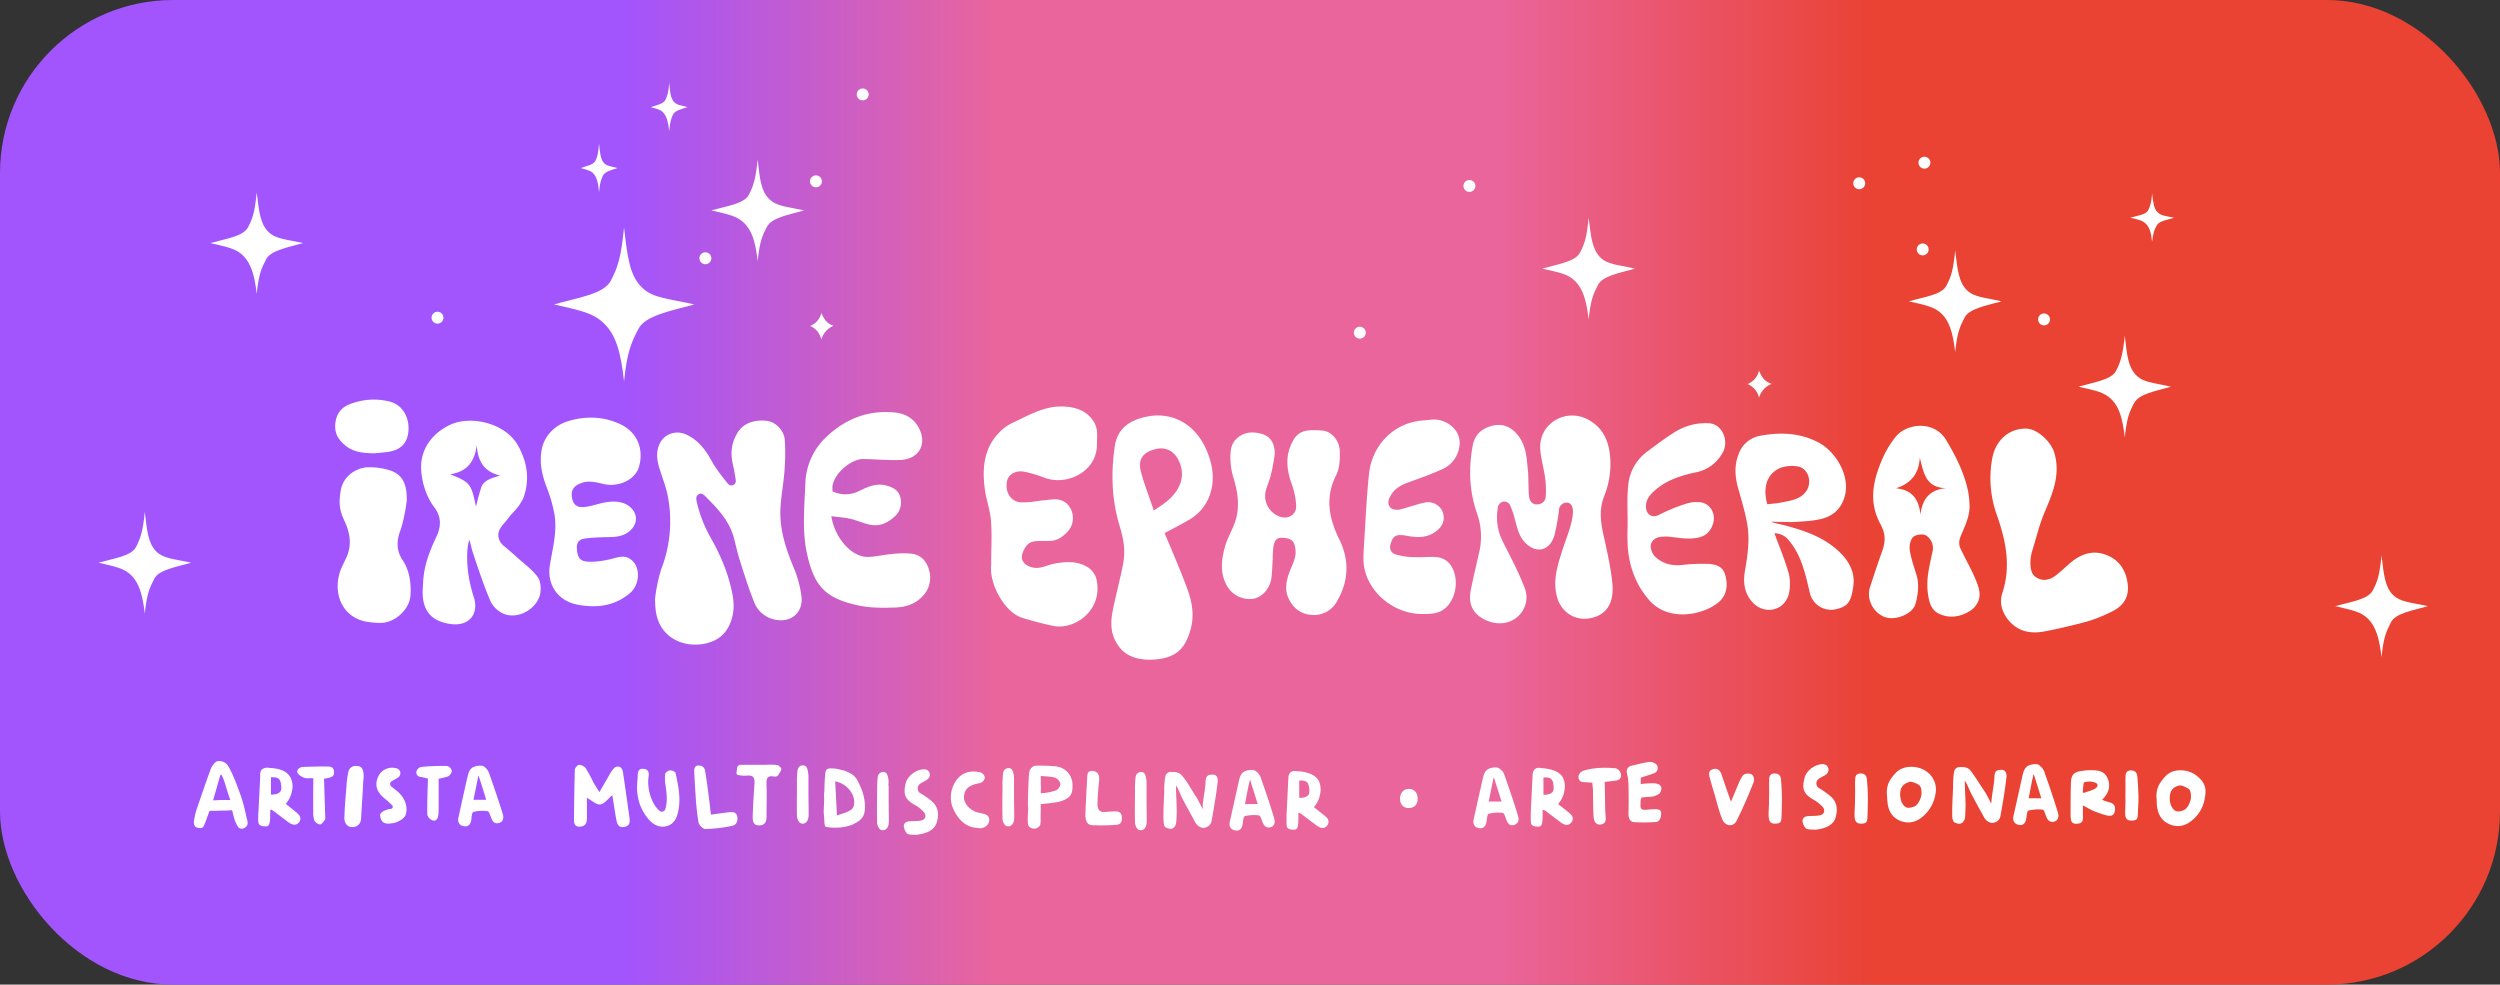 <svg xmlns="http://www.w3.org/2000/svg" viewBox="0 0 1300 512"><rect x="0" y="0" width="1300" height="512" fill="#333333" stroke="none"/><defs><linearGradient id="bg" y1="50%" x2="100%" y2="50%" gradientUnits="userSpaceOnUse"><stop offset="0" stop-color="#a254fd"/><stop offset="0.25" stop-color="#a254fd"/><stop offset="0.4" stop-color="#ea659b"/><stop offset="0.5" stop-color="#ea659b"/><stop offset="0.6" stop-color="#ea659b"/><stop offset="0.75" stop-color="#ea4233"/><stop offset="1" stop-color="#ea4233"/></linearGradient></defs><rect width="1300" height="512" rx="90" fill="url(#bg)"/><g fill="#fff"><path d="M343.9,295.8a68.8,68.8,0,0,0,3.2-38.6c-1-4.7-2.8-9.1-4.2-13.7s-1.9-8.9.4-13.3,8-6.7,13.4-4.3c6.9,3.1,10.8,8.9,14.2,15.3a103,103,0,0,0,7.6,10.3,2.3,2.3,0,0,0,4.1-1.8c-.4-2.8-.9-5.6-1.3-7.2-1.5-6.4-1.3-11.5,2.1-17.3s9.8-6.9,15-6.4,9.3,5.3,9.7,9.9a113.8,113.8,0,0,1-.2,16.5c-.5,6.6-1.8,13.1-2.1,19.7-.4,10.5,2.8,20.3,6.8,30a56.3,56.3,0,0,1,4.2,15.6c.8,8.7-6.3,13.8-14.7,11.5a14.5,14.5,0,0,1-9.7-8.3c-3-7.3-5.3-14.8-7.7-22.3-1.1-3.5-1.9-7.1-2.8-10.7-2.3-9.6-8.6-16.1-15.2-22.7-.7-.7-2-1.8-3.4-1s-1.5,2.2-.8,4.8a69.7,69.7,0,0,0,7.1,17.9c5.5,9.7,9.6,19.7,11.5,30.6,1.6,9.4-1.9,18.8-8.9,22.4-11.1,5.8-29.5,2-31.3-16-.2-1.7-.2-3.3-.3-5A81,81,0,0,1,343.9,295.8Z"/><path d="M794.6,245.3c.3,5.2.1,12.2.8,14.1a3.8,3.8,0,0,0,4.6,2.8,4.2,4.2,0,0,0,3.8-4.2,48,48,0,0,0-.3-9.3c-.7-5.4-2.4-10.6-2.6-15.9-.3-13,13.8-20.9,25.3-14.4,7.2,4.1,10.2,10.5,11,18.4a44.7,44.7,0,0,1-3.1,21.4c-2.6,6.7-1.8,13.2-.3,19.9,1.9,8.7,3.9,17.3,4.7,26,.3,4.1.4,15.2-11.7,17.4-8,1.5-15.2-3.4-17.2-11.3s-.1-14.6,2.1-21.8,4.7-12.5,5.9-19-1.1-7.8-2.4-8a4,4,0,0,0-4.5,3.5,98.8,98.8,0,0,1-2.4,13.4c-2.3,8-9.2,9.9-15.1,4-3.4-3.4-4.3-8-5.5-12.4a44.9,44.9,0,0,0-2.5-7.3,3.5,3.5,0,0,0-3.4-1.8,3.6,3.6,0,0,0-2.8,2.5,28,28,0,0,0,2.5,18.4c3.9,7.8,8.1,15.6,11.2,23.7a13.3,13.3,0,0,1-3.7,15.4c-4.7,4.1-11.8,4.4-17.9.9s-7.5-8.7-6.3-14.8,2.9-13.2,4.4-19.8a35.9,35.9,0,0,0-1.1-20c-4.1-11.6-4.5-23.4-2.3-35.4,1.1-5.6,4.6-8.8,9.8-10.2s9.5,0,13.2,4.2C794,231.7,793.8,238.9,794.6,245.3Z"/><path d="M244,280.8a24.5,24.5,0,0,0-.8,3.7c-.9,9,.5,17.6,3.2,26.1s-2.3,15.2-12,13.9-14.9-6.6-14.6-17.3c.3-8.2.8-12.2,3.6-19.9.5-1.4,2.1-5.3,3.4-7.9,2.8-5.9,2.7-10.8-1.1-15.8s-6.3-12.3-6.7-19.5c-.6-11.5,7.1-19.7,15.5-23.4,10.7-4.7,28.5-.7,35,11.2,4.9,8.9,6,18,2.6,27.2-2.9,5.7-5,6.7-7.6,10.1s-3.6,4-4.8,6.4-.5,6,2.2,8.2,5.3,4.5,7.6,6.6,7.4,5.8,10.2,9.8c1.5,2.2,1.7,5.9,1.2,8.6-1.7,7.9-11.5,13.4-18.9,10.4a13.5,13.5,0,0,1-7-6.7c-3.5-8.2-6.3-16.7-9.1-25.1C245.2,285.3,244.3,280.8,244,280.8Zm3.5-17.4c.8-2.9,1.6-6.6,2.8-10.1s5.5-4.8,9.8-6c-8.9-2.1-11.7-8.1-12.2-15.9-1,8.3-4.7,13.9-13.8,15.2C244.6,250.9,245,251.5,247.5,263.4Z"/><path d="M515.4,293.8c0-7.9.5-15.6-.1-23.2-.5-5.8-2.7-11.4-3.3-17.1-1.3-10.7-.2-20.9,8-29a23.1,23.1,0,0,1,7.1-4.9c8.3-3.9,16.4-8.7,26.1-8.2,6.3.3,11.9,2.1,15.5,7.8,2.5,3.8,1.7,8,1.7,12.2-.1,13.7-15.5,21.5-27.3,17a70.4,70.4,0,0,0-9.9-3c-4.8-1.1-8.9,1.1-9.6,5-1,5.7,2.1,10.6,7.4,10.8s7.6-.7,11.4-1,6.2-1,8.9-.2c6.8,1.9,8.8,11.2,3.9,16.4s-7.8,4.9-12.7,4.9-7.4,0-9.6,3.8-2,6.3.3,8.3a10,10,0,0,0,6.5,1.9c3.1-.3,6-1.8,9.1-2.3,5.6-1,11.2-1.3,16.4,1.7a10.6,10.6,0,0,1,5.2,7.7c2.6,15.4-11.8,25.2-22.5,23.1-5.5-1.1-10.9-2.6-16.3-4.2C522.3,318.4,514.3,303.5,515.4,293.8Z"/><path d="M605.6,277.2c4,9.7,8.3,19.4,11.9,29.3s3.6,17.8-.6,26.7c-3.1,6.5-8.6,8.9-15,9.6s-14.9.2-19.9-6.4-4.6-13.2-3.1-20.3,3.5-14.8,5-22.2.4-13.5-1.6-20.1c-4.2-13.7-4.7-27.7-2.6-41.8,1.3-8.7,6.9-12.9,15-15,14.7-3.7,27.1,3.7,32.8,17.3,3.1,7.4,4.4,15.1,1.6,23.1a24.1,24.1,0,0,1-10.8,12.9C614.2,272.7,609.9,274.9,605.6,277.2ZM600,265.5c2.5-1.8,4.4-2.9,6.1-4.3,7.6-5.9,10.4-13.4,7.2-20.9-2.1-5-6.4-8.5-13.1-6.6s-8.4,5.9-6.9,11.7S597.6,258.4,600,265.5Z"/><path d="M660.6,247.9c-.7,2.6-1.9,5.1-2.5,7.7a11.4,11.4,0,0,0,7.3,13c4.4,1.7,8.9-1,8.6-5.7a38.4,38.4,0,0,0-2.1-10.6c-2.6-7.1-3.7-14-.5-21.2s7.1-7.9,16.3-7.2c4.7.4,8.9,5.2,9,10.9.1,4.1-.1,8.6-1.8,12.1-6,11.7-3.9,22.5,1.5,33.5s4.9,21.6-1,32a13.6,13.6,0,0,1-13.8,7.3c-5.3-.5-9.1-3.5-11.4-8.2s-1.4-9.5.4-14.2,3.6-7.5,3-11.9-2.3-5.3-5.9-5.7-4.8.8-5.5,4.5a51.7,51.7,0,0,0-.4,6.8c-.2,3.3-.3,6.7-.7,9.9-.9,5.4-4.9,9.7-9.5,10.5a13.7,13.7,0,0,1-13.5-6.6c-3.9-6.8-3-13.9-1-20.9,1-3.5,2.8-6.7,4.2-10.1,3.7-8.3,2.7-16.7.2-25a35.6,35.6,0,0,1-1.5-14.5c.7-6.4,6.8-9.8,11.9-9.4,7.5.5,10.8,3.9,11,10.9A96.9,96.9,0,0,1,660.6,247.9Z"/><path d="M432.9,255.5a15.7,15.7,0,0,0,14.3-.4c4.3-2.1,8.8-4,13.8-2.6,3.3.9,6.2,2.4,7.1,5.9a9.8,9.8,0,0,1-3,10.3c-3.9,3.6-8.4,5.4-13.7,3.9-3.3-.8-6.3-2.2-9.6-2.9s-6.2-.8-9.5-1.3c1.6,10.9,10.3,21.3,18.9,21.2,3.9,0,7.8-1.1,11.7-1.4a49.7,49.7,0,0,1,10.9-.3c5,.5,8,3.8,9.3,8.5a13.7,13.7,0,0,1-2.7,12.9c-3.8,4.6-9.1,6.4-14.7,6.6s-12.2.3-18-.8c-18.9-3.7-24.3-10.6-28-26.9-2.7-12.2-1.4-24.6-.9-37a34.5,34.5,0,0,1,10.9-24c9.9-9.4,21.8-14.1,35.6-12.7,4.8.5,9,2.5,11.8,6.8,5.6,9,1.2,17.7-9.4,17.9-6.2.2-12.5-.4-18.7-.5s-15,7.1-16.1,14A26.1,26.1,0,0,0,432.9,255.5Z"/><path d="M1024.1,261.6c.6,6.6-2.5,12.1-4.8,17.9a7.7,7.7,0,0,0-.1,5.2c2.7,5.8,6,11.4,8.4,17.3s2.7,9.8-1.2,14.1c-1.6,1.7-9.6,7.2-18.2,3-4.3-2.1-5.1-6.4-5.7-10.6-1-7.4.8-14.1,2.3-21.2a7.9,7.9,0,0,0-3-8.7c-1.6-1.2-5.4-.7-6.9.6s-2.2,4.8-1.8,7c.7,4.5,2.3,8.8,3.6,13.2s.7,10-.7,14.8-9.8,8.6-15.5,6.8-10.4-8.8-8-16,3.9-12,6.1-18,1.7-9.9-.8-14.5c-6.7-12.4-3.4-24.2,1.9-35.8a52.1,52.1,0,0,1,5.6-9c5.7-7.7,20.3-9.4,26.7,1.1,5,8.4,9.4,17,11.4,26.6A42,42,0,0,1,1024.1,261.6Zm-38.2-7.7c8.2.8,12,5.5,12.7,13.8,1-8.4,5-13.2,13.7-13.9-11,.1-12-8.1-14-15.8C997.8,246.4,993.7,251.4,985.9,253.9Z"/><path d="M1060.6,328.7c-5.5.6-10.6-.6-14.8-4.7s-6.5-9.8-4.6-15.6c4.6-13.9,1.9-27-2.7-40.2a56.9,56.9,0,0,1-2.6-29.5c1.7-10,9.1-16.2,18.2-15.8,5.2.3,12.4,6.5,14.2,12.7,3.1,10.8-.6,20.2-4.7,29.8-3.2,7.4-4.4,13.2-6.8,20.9-1.3,3.9-1.7,10.9,1.2,13.3s6.1,2.4,9,.9,6.6-5.3,9.8-8c5.5-4.6,11.8-6.6,18.6-3.9s10.2,8.2,11,15.1-2.2,11.2-7.8,14.1a81,81,0,0,1-11.4,4.8C1080.3,324.8,1062.6,328.7,1060.6,328.7Z"/><path d="M922.7,277.3c2.6,7.1,5.4,13.7,7.4,20.7a23.2,23.2,0,0,1,.1,10.8c-2.1,8.6-12.2,11.1-18.5,4.8-4.7-4.8-5.4-10.7-4.3-16.9,1.4-8.1,2.6-16.3,1.1-24.5-1.1-6.1-2.9-12.1-4.6-18.1s-2.2-12,.2-18a14.6,14.6,0,0,1,11.2-9.5c10.1-1.9,20.1-1.6,29.6,3.1s16.9,17.1,14.6,27.4c-1.5,6.7-5.7,11.1-12.3,12.7-4.4,1.1-9,1.3-13.6,1.6-2.7.2-9.9-.1-12.5-.1-.1.4,6.4,1.7,7.4,2,10.1,2.7,19.9,6.1,27.7,13.4,5.2,4.9,8.6,10.9,7.5,18.3s-2.4,10.2-8.6,11.7a11.3,11.3,0,0,1-14-8.5c-2.3-9.6-4.3-19.4-10.9-27.2A9.5,9.5,0,0,0,922.7,277.3ZM919,262.2c2.5-.3,4.9-.4,7.2-.9,5-1,10.4-1.6,13.3-6.3s.6-11.1-4-12.3a17.7,17.7,0,0,0-9.4.5C918.8,246.1,916.5,253.4,919,262.2Z"/><path d="M303.4,280.2c-2.8.5-3.7,2.7-3.4,5.4s.6,5.7,4.4,6.3,9.7-.2,14.4-1.5,7.6-1.6,10.7,1.9,3.4,11.5-1.9,16.1c-8.1,6.9-17.5,7.9-27.4,6s-16.1-10.3-14.2-20.9c1.5-9,4-18,2.1-27.2a75.7,75.7,0,0,0-3.9-13.1c-2.4-6.3-3.8-12.6-2.5-19.5s6.6-12.5,13.7-14.7c9.2-2.8,18.7-2.5,27.4,1.7s11.9,12.8,9.6,21.6c-1.8,7.1-10.5,11.2-18.5,9.4-3.9-.9-7.7-2-11.7-.5s-5.5,3.9-4.7,7.9,3.3,5.1,7.5,4.4,7-1.9,10.6-2.4,7.9-.5,11.4,2c5,3.8,4.9,9.5,0,13.4-3.4,2.6-7.3,2.8-11.2,2.8C314.8,279.3,306.5,279.5,303.4,280.2Z"/><path d="M744.5,218.2c7.3-.7,15.7,5.3,14.4,13.8a15.1,15.1,0,0,1-9.2,12.1c-5.8,2.7-11.9,4.7-18,7-4.1,1.5-7.5,3.8-9.3,8.1-.9,2.2-.4,4.2,1.3,5.3a7.1,7.1,0,0,0,4.8.3c4.4-1.1,8.7-2.8,13.1-3.6a8.3,8.3,0,0,1,8.5,4.7c1.4,3.8.6,6.9-2.6,9.8-4.8,4.1-10.3,4-16,2.9s-7.4.1-8.5,4.8a3.9,3.9,0,0,0,2.7,4.9,35,35,0,0,0,9.7,1.4c3.8.2,7.7-.3,11.5,0a9.9,9.9,0,0,1,8.2,5.4c3.5,6.5,2.1,16.1-3.4,21-3.5,3.2-8,3.2-12.1,3.2-14.7,0-28.1-11.1-30.3-24.8-.6-3.7-.2-7.7,0-11.5.8-12.2,1.3-24.5,2.6-36.7,1.5-14,11.9-26.1,27.4-27.6Z"/><path d="M846.3,275.7c.3-7.6-.5-15,.4-23.6a24.4,24.4,0,0,1,10-17.4c4.4-3.2,8.7-6.6,13.4-9.5a30,30,0,0,1,18.7-5.1c6.8.5,10.6,9.3,6.8,15.6a20.1,20.1,0,0,1-13.7,9.9c-8,1.7-15.5,4.1-21.7,9.7-2.5,2.2-4.4,4.8-4.3,8.3s2.7,6,6.4,4.3a94,94,0,0,1,11.3-4.9c3.5-1.2,5.5-2,9.2-1.9a8,8,0,0,1,7.9,5.4c1.4,3.8-.2,8.5-3.3,11.1s-8.8,2.7-13.4,2.2-6.7-1-9.9-.7-4.6,1.7-5.4,3.3-.1,5.1,2,7.1c4.2,3.9,9.2,4.9,14.7,4.2a90.1,90.1,0,0,1,11.6-.5c4.2,0,8.6.8,10,5.4s1.4,10.1-2.7,14c-7.5,7-26.3,11.3-36.6-.4-6.6-7.5-10-16.1-11.1-25.9A93.1,93.1,0,0,1,846.3,275.7Z"/><path d="M208.2,275.8c-2.1,5.6-2.1,10.6,1.3,15.7s4.5,12,3.9,18.6-7.7,13.6-15.1,13.8a42.7,42.7,0,0,1-8.7-.8c-10.5-2.4-16.1-12.5-13.3-24.1.8-3.3,2.6-6.3,4-9.5,2.8-6.5,1.6-12.8-1.3-18.9s-2.7-10.1-1.8-15.6c1.2-7.4,7.9-11.6,13.7-12a34.6,34.6,0,0,1,11.9,1.6c7.2,2.3,8.8,8.3,8.7,15C211.8,259.7,210.1,270.7,208.2,275.8Z"/><path d="M333.7,149.4c-6.3-6.3-7.4-15.6-9.2-31.1-1.5,15.3-3.2,20.7-6.9,27.7s-17,8.7-29.5,12.3c13.3,3.1,20.2,4.2,26.1,10s8.6,14.4,10.3,30c1.6-15.4,3.8-20.3,7.5-27.3s16.5-9.2,29-12.7C347.7,155.2,339.5,155.2,333.7,149.4Z"/><path d="M195,235.7c-6.3,0-11.3-.6-15.5-4.1s-5.8-7.1-5-12.3,3.9-8,8.4-9.5a33.9,33.9,0,0,1,19.7-1c6.4,1.6,10.3,7.8,9.8,15.1s-4.8,10.4-11.4,11.2Z"/><path d="M311.7,411.9l5.6-9.7a12.3,12.3,0,0,1,2.4-3.1,2.8,2.8,0,0,1,2.5-.3c.7.1,1.6,1.5,1.7,2.5,1.2,7.9,2.3,15.8,3.4,23.7.3,2.3.4,4.4-2.6,5s-3.8-1.5-4.2-3.7c-.8-4.3-1.4-8.6-2.1-12.8-2.1,1.7-4,4.5-6.2,4.8s-4.6-2.2-7-3.4v9.8c0,2.2-.1,4.4-2.6,5s-4.1-.3-4.1-3c0-8.8.2-17.6.4-26.5.1-.9,1.5-2.5,2.2-2.5a4.8,4.8,0,0,1,3.5,1.8,75.8,75.8,0,0,1,4,7.4C309.4,408.3,310.3,409.7,311.7,411.9Z"/><path d="M120.7,421.3a49.7,49.7,0,0,1-5.3.2c-3.5.2-6.4.1-6.4.1s-1.3,3.4-2.3,6.2-1.5,3-3.6,2.7-2.5-2-2.2-3.7a31.8,31.8,0,0,1,1.4-6.1c2.4-7,4.8-14.1,7.4-21.1.6-1.5,2.2-3.4,3.1-3.7a5.4,5.4,0,0,1,6,2.7c2.7,4.6,4.4,9.8,6.3,14.8a82.8,82.8,0,0,1,3,11.4c.3,1,.9,3.1.6,3.9a3.6,3.6,0,0,1-2.5,2.2,2.5,2.5,0,0,1-2.6-1.2,18.3,18.3,0,0,1-2.1-5.2C121.2,423.5,121.4,424.2,120.7,421.3Zm-9.9-5.1,3.9-.2h5.1c-1.9-4.5-4.4-16.1-5.4-12.4"/><path d="M625.4,418.7c.3-3.4,1.4-8.8,1.5-12.2s1.5-3.6,3.7-3.7,2.8,1.9,2.6,3.5c-.6,6-2.1,14.8-3.2,20.7a4.3,4.3,0,0,1-3.1,3.3c-1.9.8-4.3-.7-5.4-2.7-2.6-4.9-4.5-8.2-7-13-.3-.7-1.9-4.8-3-6.1,0,3.5.4,9.8.4,13.3a58.8,58.8,0,0,1-.3,6c-.3,2-1.6,3.6-3.6,3.1s-2.5-.6-2.9-3.2c-.3-4.6.1-11,.3-15.6,0-1.5,0-3,.1-4.4s.3-4,.8-4.9a3,3,0,0,1,2.5-1.4c2.3,0,3.8.1,5.2,1.3,2.9,2.7,5.8,8.5,8.1,11.8.9,1.4,2.2,4.2,3,5.6S625.3,419.6,625.4,418.7Z"/><path d="M981.3,414.4c-.7-5.8,1.1-9,4.8-12.8s11.5-3.8,16.1-.1a11.3,11.3,0,0,1,4.2,11.6,19.1,19.1,0,0,1-8,12.6,10.7,10.7,0,0,1-11,.8c-3.8-1.8-5.5-5.3-5.9-9.3C981.4,416.2,981.3,415.3,981.3,414.4Zm6.8-.4a28.2,28.2,0,0,0,.7,3.1c.9,1.4,1.1,2,2.4,2.7s4.4-.2,5.3-1.1a10.2,10.2,0,0,0,2.3-4,7.5,7.5,0,0,0,.4-2.6c-.1-1.9-.4-3.1-1.1-3.7s-3.7-2.2-5.2-1.8C989.1,407.7,987.9,410,988.1,414Z"/><path d="M1035.6,416.1c.3-3.3,1.4-8.7,1.5-12.1s1.5-3.6,3.6-3.7,2.8,1.9,2.7,3.4c-.6,6-2.1,14.9-3.2,20.8a4.1,4.1,0,0,1-3.1,3.2c-1.9.8-4.3-.7-5.4-2.7-2.6-4.8-4.5-8.1-7-13-.4-.6-1.9-4.7-3-6,0,3.5.4,9.8.4,13.3-.1,1.4-.1,4.6-.3,6s-1.6,3.5-3.6,3-2.5-.6-3-3.1c-.2-4.7.2-11,.4-15.7,0-1.4,0-3,.1-4.4s.3-4,.8-4.8a2.7,2.7,0,0,1,2.4-1.4c2.4-.1,3.9,0,5.3,1.3s5.8,8.4,8.1,11.8c.9,1.3,2.2,4.2,3,5.6C1035.6,417.5,1035.5,417,1035.6,416.1Z"/><path d="M428.5,413.4c.4-3.4.1-7.4.7-11.7.4-2.5,2.1-2.1,4.2-2.1s4.3,1,5.7,1.1c4.2,1.7,5.7,2.8,7.3,6.1s3.4,7.5,3.4,12.8-2.1,6.9-5.7,8.8-9.8,2.5-14.6,1.6c-1.1-.4-.7-4-1-5.5C428,421.2,428.8,417.7,428.5,413.4Zm5.8-7.1.9,17.7c2.6-.9,4.6-1.3,6.4-2.3s2.4-2.1,2.5-3.3C444.9,413.1,440.5,407.5,434.3,406.3Z"/><path d="M1083.1,418.8v4.5c0,2.2.6,4.7-2.6,5s-3.7-.9-3.8-4.4c0-5.7,0-11.4.2-17.1.2-4.2,1.7-5.5,6.3-6a22.2,22.2,0,0,1,3.7-.3c3.6,0,7.2.1,9,4.1s.7,7.9-2.8,11.3a28.4,28.4,0,0,0,3.8,1.3c2.8.7,3.3,2.6,2.7,5s-2.7,2.2-4.6,1.7a58.4,58.4,0,0,1-5.9-2C1087.2,421.1,1085.4,420,1083.1,418.8Zm.3-6.4c2-.8,4-1.2,5.7-2.1s2.4-2.5.5-3.3a8.9,8.9,0,0,0-5.8-.2c-.5.1-.5,2.7-.7,4.2S1083.2,411.6,1083.4,412.4Z"/><path d="M151,404.2a10.1,10.1,0,0,1,.8,7.2,13.8,13.8,0,0,1-3.2,6.6l5.7,4.6c1.9,1.5,2.6,3.3,1.1,5.1s-3.6,1.2-5.4-.1l-8.2-6.2-1.2-.5c-.2,2.2.1,5.4-.5,7.3s-1.8,1.5-2.7,1.5-2.5-.4-2.9-1.5-.2-4.5-.1-6.2l.9-18.1c0-.9-.2-2.7.9-3.8a4.7,4.7,0,0,1,3.8-.8C143.2,399.5,148.6,399.9,151,404.2Zm-10.1,0v9c3.7,0,5.4-1.2,5.4-3.4C146.1,405.1,145.1,404,140.9,404.2Z"/><path d="M534.6,413.1c.2-4.7.2-8.4.7-12,.2-1.1,1.8-2.8,2.8-2.9a77.9,77.9,0,0,1,10.8.3,9.6,9.6,0,0,1,8.8,9.5c.1,5-.9,6.7-5.6,8.5-2.7.9-8,1.4-10.9,1.6,0,0,0,3.9-.1,7.4a11.1,11.1,0,0,1-.2,3.5,3.6,3.6,0,0,1-2.4,1.8,3.8,3.8,0,0,1-3.5-1.1c-.9-1.3-.5-5.5-.4-8.4a2.1,2.1,0,0,0,0-1.1C534.4,417.5,534.6,414.8,534.6,413.1Zm6.6-.6a28.4,28.4,0,0,0,7.9-1.5,4.1,4.1,0,0,0,2.3-3.4,4.7,4.7,0,0,0-2.8-3.2c-2.2-.7-4.6-.6-7.4-.9,0,2.6,0,4.7.1,6.7C541.3,410.5,541.2,411.8,541.2,412.5Z"/><path d="M238.3,425.5c1.6-7.2,3.1-14.3,4.8-21.5.7-3,1.4-5.1,5-5.7s3.8.6,4.7,1.3,1.5,2.3,1.9,3.5c2.4,6.8,4.7,13.6,6.8,20.4.5,1.8.2,4-2.2,4.5s-3.3-1.1-4-3-1.1-3.1-1.8-3.2a20.5,20.5,0,0,0-7.4.4c-.6.2-.9,2.5-1,3.9s-.9,3.8-3.4,3.6S238,428,238.3,425.5Zm10.6-22.1c-.3,0-.4,1.6-.8,3.1-.7,3.6-1.1,5.6-1.9,9.4h6.6C251.7,412,250,406.9,248.9,403.4Z"/><path d="M832.1,133.8c-4.1-4.2-4.8-10.3-6-20.6-1,10.2-2.1,13.7-4.6,18.3s-11.2,5.8-19.5,8.2c8.8,2,13.4,2.7,17.2,6.6s5.7,9.5,6.9,19.8c1-10.2,2.5-13.4,4.9-18s10.9-6.1,19.2-8.4C841.4,137.6,836,137.7,832.1,133.8Z"/><path d="M139.5,120.5c-4.1-4.1-4.8-10.2-6-20.5-1,10.1-2.1,13.7-4.6,18.3s-11.2,5.8-19.5,8.1c8.8,2.1,13.4,2.8,17.2,6.7s5.7,9.5,6.9,19.7c1-10.1,2.5-13.4,4.9-18s10.9-6,19.2-8.4C148.8,124.4,143.4,124.4,139.5,120.5Z"/><path d="M853.2,404.4v3.3a53.8,53.8,0,0,1,6.8-.4c3.5.2,4.8,1.9,3.3,4.8-.4,1-2.1,1.5-3.4,2a17.6,17.6,0,0,1-3.3.3l-3,.3-.4,1.1c-.4,5.6-.4,5.6,5.1,5.1s5.9.5,5.3,4a3.7,3.7,0,0,1-2,2.5,80.2,80.2,0,0,1-12,.1c-2.1-.2-2.8-2.2-2.8-4.3q.2-7.5,0-15a27.9,27.9,0,0,0-.7-5.8c-.6-2.4.3-3.8,2.6-4.3s5.9-1.5,8.9-1.9a5.1,5.1,0,0,1,3.9,1.5,2.9,2.9,0,0,1-1.7,4.5C857.7,403,855.5,403.6,853.2,404.4Z"/><path d="M342.8,421.5a1.9,1.9,0,0,0,3.1-.6c1.5-4.7.6-9,.1-13.2a18.9,18.9,0,0,1-.1-5.3,3.2,3.2,0,0,1,2.6-1.8c.9-.1,2.7.7,2.8,1.4,1.5,6.9,3,13.9,1.1,21-.8,3.2-2.4,5.7-5.8,6.6s-6.5-.5-8.9-3.1c-5.5-6.1-7.1-13.3-6.2-21.2.3-2.1-.6-5.9,3.2-5.5s2.4,3.8,2.4,5.8a23.2,23.2,0,0,0,3.6,13.5A15.7,15.7,0,0,0,342.8,421.5Z"/><path d="M900.1,416.9c1.6-3.7,2.8-6.8,4.1-9.8.5-1.2,1.7-3.7,2.6-4.3s2.3-.7,3.7-.3,1.9,2.9,1.5,4c-2.7,6.8-5.6,13.6-8.9,20.2-1.7,3.5-5.9,3.1-7.5-.6s-2.8-8.9-4.1-13.3c-.8-2.5-1.5-5-2.2-7.5s-1.2-4.5,1.3-5.3,3.9.6,4.7,3C896.7,407.4,898.3,411.8,900.1,416.9Z"/><path d="M475.9,434.1c-1.3,0-3.5-.1-4-.5a5.7,5.7,0,0,1-1.8-3.4c-.5-1.6.6-2.9,2.6-3.1s4.4,0,6.5-.5,2.7-2.7,1.2-4.3a17.9,17.9,0,0,0-4.8-3.8c-5-2.8-6.1-5.5-4.6-11.4,1-3.8,6.1-7.5,10.1-7h.1a2.8,2.8,0,0,1,1.2,5l-.3.3c-1.2.9-2.8,1.4-3.9,2.4a2.9,2.9,0,0,0,.6,4.8,44,44,0,0,1,5.2,3.6c3.8,2.9,4.4,6.9,3.2,11.2s-5.2,5.8-9.3,6.5A7.3,7.3,0,0,1,475.9,434.1Z"/><path d="M369.7,423.6l8.9-1.2c1.9-.2,4.1-.4,4.7,1.9s-.2,4.8-2.8,5.2a80,80,0,0,1-13.8,1.6c-1.2,0-3.3-2.2-3.5-3.6a131.2,131.2,0,0,1-1.5-14.2c-.3-4-.5-8.1-.7-12.1-.1-1.8.5-3.4,2.5-3.1a3,3,0,0,1,3.1,2.5c1.1,6.2,1.8,12.5,2.6,18.7C369.3,420.7,369.5,422.1,369.7,423.6Z"/><path d="M383,401.8l.3-2.5a1.8,1.8,0,0,1,1.8-1.6h13.1a38.8,38.8,0,0,1,5.9.1c.9.2,2.3,1.5,2.2,2.2s-1.1,2.3-1.9,3.4a2.6,2.6,0,0,1-1.8.4c-4.2-.8-4.1,1.7-4,4.7.2,5.3,0,10.6,0,15.9,0,2.6-.6,4.7-3.7,4.8s-3.6-2.1-3.5-5q.3-8.1.9-16.2c.2-2.5.1-5-3.5-4.7a17,17,0,0,1-5-.3A1,1,0,0,1,383,401.8Z"/><path d="M943.3,431.4c-1.4,0-3.6-.1-4-.5a5.8,5.8,0,0,1-1.9-3.4c-.4-1.6.6-2.9,2.6-3.1s4.5,0,6.6-.5,2.6-2.7,1.2-4.3a21.7,21.7,0,0,0-4.8-3.8c-5-2.8-6.2-5.5-4.6-11.4.9-3.8,6-7.5,10.1-7,0,.1,0,.1.1.1,2.3.3,3,3.5,1.2,5l-.3.3c-1.3.9-2.9,1.4-4,2.4a2.9,2.9,0,0,0,.7,4.8,36.1,36.1,0,0,1,5.1,3.6c3.9,2.9,4.4,6.9,3.3,11.2s-5.2,5.8-9.3,6.5A7.5,7.5,0,0,1,943.3,431.4Z"/><path d="M834.4,406.6c.3,4.7.1,12.9.5,17.5.2,2.1.3,4.1-2.3,4.6s-3.7-1.5-3.9-3.7c-.4-3.8-.2-11.1-.4-14.8-.1-1-.2-2-.3-3.2l-4.4-.3c-2.2.1-2.8-1.5-2.8-3a4.1,4.1,0,0,1,2.2-2.8c5.5-1.8,11.3-1.9,17.1-1.4a3.9,3.9,0,0,1,2.6,2.4c.5,1.6.2,3.5-1.9,3.9S836.7,406.3,834.4,406.6Z"/><path d="M571.4,403.3c.5,1.7-.2,5-.3,7.2s-.4,4.6-.4,7.6,1.2,4.4,4,4.1l5.3-.3c2.1,0,3.3.9,3.4,3.2s-.7,3.6-2.8,3.8a107.7,107.7,0,0,1-12.7.2c-3.1-.2-3.5-3.2-3.5-5.6.2-6.2.6-12.4.9-18.5.1-2.5.2-3.4,1.4-3.9S570.7,400.9,571.4,403.3Z"/><path d="M507.9,430.5c-5.6-.4-9.3-4.1-11.8-9a15.1,15.1,0,0,1,1.1-15.6c2.9-4.2,7.3-5.3,12-4.4a3.3,3.3,0,0,1,2.9,2.9,3.5,3.5,0,0,1-3,2.9c-4.9.9-7.4,2.8-7.8,6.5s2.5,6.9,6.2,8.4a29.9,29.9,0,0,0,3.2.8c1.6.4,3.5.8,3.7,3s-1.4,4-3.5,4.5S508.8,430.4,507.9,430.5Z"/><path d="M168.5,404.9c.2,6.6.4,12.9.6,19.2,0,.7.2,1.6-.1,2.1s-1.6,2.4-2.5,2.5a3.9,3.9,0,0,1-3-2,11.2,11.2,0,0,1-.6-4.5c-.1-5.7,0-11.4,0-17.5-2.1-.1-3.8.2-5.1-.4s-2.9-1.6-3.2-2.8,1.1-2.6,2.9-2.7c4-.1,8.1-.3,12.1-.2,1.8,0,3.8-.2,4.1,2.6s-1.8,3-3.7,3.5Z"/><path d="M205.9,410.9l-2.5-2a1.7,1.7,0,0,1-.5-1.5,1.4,1.4,0,0,1,.9-1.2l2.2-1.3.5-.3a2.8,2.8,0,0,0,1.7-2.8,2.6,2.6,0,0,0-2.2-2.3,7.9,7.9,0,0,0-9.4,4.5c-1.9,4.3-.7,7.9,3.5,11.3,1.2.9,2.3,2,3.4,3l.4.5a.9.9,0,0,1,.3,1,1.1,1.1,0,0,1-.8.8,9.5,9.5,0,0,0-2.9.7c-.4.1-2.6,1.1-2.8,2.3a5.4,5.4,0,0,0,1.4,3.9,5.1,5.1,0,0,0,3,.8l2.7-.3c2.5-.7,5.4-2.3,6.1-4.2C212.4,419.4,210.4,414.3,205.9,410.9Z"/><path d="M228.1,405v16.5a19.4,19.4,0,0,1-.2,2.4c-.2,1.8-1.1,3.3-3,2.7a4.6,4.6,0,0,1-2.7-2.9c-.1-5.8.1-11.6.3-17.4v-1.4a28.3,28.3,0,0,0-3.7-.9,2.3,2.3,0,0,1-2.2-3,3.3,3.3,0,0,1,2.5-2.2,118.3,118.3,0,0,1,13.3-.5,3.4,3.4,0,0,1,2.5,2.3c.2.9-.8,2.5-1.7,3S230,404.5,228.1,405Z"/><path d="M188.9,401.4c-.5-2.6-1.8-3-3.4-3.1h-.4a3.8,3.8,0,0,0-3.9,2.8,44.9,44.9,0,0,0-1,7.1l-.2,2.6c-.4,4.7-.8,9.6-.9,14.3a4.9,4.9,0,0,0,1.3,3.9,3.8,3.8,0,0,0,2.7,1.1h.4c2.6-.2,4.2-1.9,4.3-4.8.2-4.4.5-8.7.8-13.3l.3-5.8h0c0-.3.1-.7.1-1.1A11.1,11.1,0,0,0,188.9,401.4Z"/><path d="M964.6,415.2c.2-3.1-.1-6.7.1-10.2.1-1.8.8-2.8,2.9-2.8s3,1.2,3.2,3,.5,6.5.5,9.8-.1,6.4-.2,9.5-.6,3.7-3.2,3.8-3.3-1.3-3.5-3.5S964.7,418.8,964.6,415.2Z"/><path d="M732.8,410.2c2.7.1,4.4,2.1,4.4,5.2s-1.9,4.8-4.7,4.8-4.5-2-4.5-4.9S729.9,410.1,732.8,410.2Z"/><circle cx="448.6" cy="49.1" r="3.1"/><path d="M595.9,404.3c-.5-2.5-1.4-2.8-2.5-2.9h-.3a3,3,0,0,0-2.6,2.8,53.1,53.1,0,0,0-.3,6.9v2.4c-.1,4.5-.1,9.1,0,13.7a5.5,5.5,0,0,0,1.1,3.6,2,2,0,0,0,1.9.9h.3c1.8-.2,2.8-1.9,2.8-4.7s-.1-8.2-.1-12.6v-5.6h0v-1A13.5,13.5,0,0,0,595.9,404.3Z"/><path d="M1046.9,424.8l4.8-21.5c.7-3,1.5-5.2,5.1-5.8s3.7.7,4.7,1.4a7.5,7.5,0,0,1,1.9,3.5c2.4,6.7,4.7,13.5,6.8,20.4.5,1.7.1,4-2.2,4.5s-3.4-1.1-4.1-3-1-3.2-1.8-3.3a22.3,22.3,0,0,0-7.3.5c-.7.2-.9,2.5-1.1,3.9s-.8,3.8-3.3,3.6S1046.6,427.3,1046.9,424.8Zm10.7-22.1c-.4,0-.4,1.6-.9,3.1l-1.8,9.3h6.6Z"/><path d="M1121.5,416.2c-.7-5.7,1.1-8.9,4.8-12.8s11.4-3.7,16,0,5.1,6.9,4.2,11.6a18.4,18.4,0,0,1-8,12.6,10.4,10.4,0,0,1-11,.7c-3.7-1.7-5.4-5.2-5.9-9.3A25.3,25.3,0,0,1,1121.5,416.2Zm6.8-.3a10.8,10.8,0,0,0,.7,3.1c.9,1.4,1,2,2.4,2.7s4.3-.2,5.2-1.1a9.1,9.1,0,0,0,2.3-4,6.3,6.3,0,0,0,.4-2.7c-.1-1.8-.3-3-1.1-3.6s-3.6-2.2-5.2-1.8C1129.3,409.5,1128.1,411.9,1128.3,415.9Z"/><path d="M1105.2,413.6c.2-3-.1-6.7.1-10.2.1-1.8.9-2.8,2.9-2.8s3,1.2,3.2,3,.5,6.5.6,9.8-.2,6.4-.3,9.6-.6,3.6-3.2,3.7-3.3-1.3-3.4-3.4S1105.4,417.2,1105.2,413.6Z"/><path d="M400,103.5c-4.2-4.1-4.9-10.2-6-20.5-1.1,10.1-2.2,13.7-4.6,18.3s-11.2,5.8-19.5,8.1c8.8,2.1,13.3,2.8,17.2,6.7s5.7,9.5,6.9,19.7c1-10.1,2.4-13.4,4.9-18s10.9-6,19.2-8.4C409.2,107.4,403.9,107.4,400,103.5Z"/><path d="M350.4,52.9c-1.7-2-2-4.9-2.4-9.8-.4,4.8-.9,6.5-1.9,8.7s-4.4,2.8-7.7,3.9c3.5,1,5.3,1.3,6.8,3.2s2.3,4.5,2.8,9.4c.4-4.8.9-6.4,1.9-8.6s4.3-2.9,7.6-4C354,54.7,351.9,54.7,350.4,52.9Z"/><path d="M313.9,84.6c-1.6-2-1.9-4.9-2.4-9.9-.4,4.9-.8,6.6-1.8,8.8s-4.5,2.7-7.7,3.9c3.5,1,5.3,1.3,6.8,3.1s2.3,4.6,2.7,9.5c.4-4.8,1-6.4,2-8.6s4.3-2.9,7.6-4C317.6,86.4,315.4,86.4,313.9,84.6Z"/><path d="M81.3,286.8c-4.2-4.2-4.8-10.3-6-20.6-1,10.1-2.2,13.7-4.6,18.3s-11.2,5.8-19.5,8.1c8.8,2.1,13.4,2.8,17.2,6.7s5.7,9.5,6.9,19.8c1-10.2,2.5-13.4,4.9-18.1s10.9-6,19.2-8.4C90.5,290.6,85.2,290.6,81.3,286.8Z"/><circle cx="424.3" cy="94.3" r="3.1"/><circle cx="366.8" cy="134.3" r="3.1"/><circle cx="764.1" cy="96.7" r="3.1"/><path d="M1022.7,150.8c-4.1-4.1-4.8-10.3-6-20.5-1,10.1-2.1,13.6-4.6,18.3s-11.2,5.7-19.5,8.1c8.8,2,13.4,2.8,17.2,6.6s5.7,9.5,6.9,19.8c1-10.1,2.5-13.4,4.9-18s10.9-6.1,19.2-8.4C1032,154.6,1026.6,154.7,1022.7,150.8Z"/><circle cx="966.8" cy="95.3" r="3.1"/><circle cx="999.8" cy="129.7" r="3.1"/><circle cx="1000.7" cy="84.6" r="3.1"/><circle cx="1062.9" cy="166.1" r="3.1"/><path d="M1110.9,195.2c-4.2-4.2-4.9-10.3-6-20.6-1.1,10.2-2.2,13.7-4.6,18.3s-11.3,5.8-19.5,8.2c8.8,2,13.3,2.7,17.2,6.6s5.7,9.5,6.9,19.8c1-10.2,2.4-13.4,4.9-18s10.9-6.1,19.1-8.4C1120.1,199,1114.7,199,1110.9,195.2Z"/><path d="M1122,110.4c-2-1.9-2.3-4.8-2.9-9.7-.4,4.8-1,6.5-2.1,8.7s-5.4,2.7-9.3,3.8c4.2,1,6.4,1.4,8.2,3.2s2.7,4.5,3.2,9.4c.5-4.8,1.2-6.4,2.4-8.6s5.2-2.8,9.1-4C1126.4,112.3,1123.8,112.3,1122,110.4Z"/><path d="M1244.4,309.4c-4.2-4.2-4.8-10.3-6-20.6-1,10.2-2.1,13.7-4.6,18.3s-11.2,5.8-19.5,8.1c8.8,2.1,13.4,2.8,17.2,6.7s5.7,9.5,6.9,19.8c1-10.2,2.5-13.4,4.9-18.1s10.9-6,19.2-8.4C1253.7,313.2,1248.3,313.2,1244.4,309.4Z"/><path d="M461.8,404.3c-.5-2.5-1.4-2.8-2.5-2.9H459a3,3,0,0,0-2.6,2.8q-.3,3.4-.3,6.9v2.4c-.1,4.5-.1,9.1,0,13.7a5.5,5.5,0,0,0,1.1,3.6,2.2,2.2,0,0,0,2,.9h.2c1.8-.2,2.8-1.9,2.8-4.7s-.1-8.2-.1-12.6v-5.6h0a3.1,3.1,0,0,1-.1-1A10,10,0,0,0,461.8,404.3Z"/><path d="M420.1,400.9c-.6-2.6-1.4-2.8-2.5-2.9h-.3c-1.4,0-2.4,1.2-2.6,2.8a52.3,52.3,0,0,0-.3,6.8v2.5c0,4.5-.1,9.1,0,13.7a6.2,6.2,0,0,0,1.1,3.6,2.4,2.4,0,0,0,2,.9h.2c1.8-.3,2.8-2,2.8-4.7s-.1-8.3-.1-12.7v-5.5h0v-1.1A20,20,0,0,0,420.1,400.9Z"/><path d="M527,402.3c-.5-2.6-1.4-2.8-2.5-2.9h-.3a2.9,2.9,0,0,0-2.6,2.8,52.3,52.3,0,0,0-.3,6.8v2.5c-.1,4.5-.1,9.1,0,13.7a5.5,5.5,0,0,0,1.1,3.6,2.2,2.2,0,0,0,1.9.9h.3c1.8-.3,2.8-2,2.8-4.7s-.1-8.3-.1-12.7v-5.5h0v-1.1A12.9,12.9,0,0,0,527,402.3Z"/><path d="M639.4,427.7l4.8-21.5c.7-3,1.5-5.2,5-5.7s3.8.6,4.8,1.3a7.5,7.5,0,0,1,1.9,3.5c2.4,6.8,4.7,13.5,6.7,20.4.6,1.8.2,4-2.1,4.5s-3.4-1.1-4.1-3-1.1-3.1-1.8-3.2a19.9,19.9,0,0,0-7.3.4c-.7.2-.9,2.5-1.1,3.9s-.8,3.8-3.3,3.6S639.1,430.2,639.4,427.7Zm10.7-22.1c-.4,0-.4,1.6-.9,3.1-.7,3.6-1.1,5.6-1.8,9.4H654Z"/><path d="M685.7,405.9a10.6,10.6,0,0,1,.7,7.2,12.9,12.9,0,0,1-3.2,6.6l5.8,4.6c1.9,1.5,2.5,3.3,1,5.1s-3.6,1.2-5.3-.1-5.5-4.1-8.2-6.2l-1.3-.5c-.1,2.2.1,5.4-.4,7.3s-1.9,1.5-2.8,1.5-2.5-.4-2.8-1.5-.2-4.4-.2-6.2l.9-18.1c.1-.9-.1-2.7,1-3.8s1.9-.9,3.7-.8S683.3,401.6,685.7,405.9Zm-10.1,0v9c3.6,0,5.4-1.2,5.3-3.4C680.7,406.8,679.7,405.7,675.6,405.9Z"/><path d="M812.7,404.3a10.6,10.6,0,0,1,.7,7.2,12.9,12.9,0,0,1-3.2,6.6l5.8,4.6c1.9,1.5,2.5,3.3,1,5.1s-3.6,1.2-5.3-.1-5.5-4.1-8.2-6.2l-1.3-.5c-.1,2.2.1,5.4-.4,7.3s-1.8,1.5-2.8,1.5-2.5-.4-2.8-1.5-.2-4.5-.2-6.2l.9-18.1c.1-.9-.1-2.7,1-3.8s1.9-1,3.7-.8S810.3,400,812.7,404.3Zm-10.1,0v9c3.6,0,5.4-1.2,5.3-3.4C807.8,405.2,806.7,404,802.6,404.3Z"/><path d="M766.2,426.5,771,405c.7-3,1.5-5.2,5-5.8s3.8.7,4.8,1.4,1.4,2.3,1.9,3.5c2.3,6.7,4.7,13.5,6.7,20.3.6,1.8.2,4-2.2,4.6s-3.3-1.1-4-3-1.1-3.2-1.8-3.3a19.9,19.9,0,0,0-7.3.5c-.7.2-.9,2.5-1.1,3.9s-.8,3.7-3.3,3.6S765.9,429,766.2,426.5Zm10.7-22.1c-.4,0-.5,1.6-.9,3.1-.7,3.6-1.1,5.6-1.9,9.3h6.7C779.6,412.9,777.9,407.8,776.9,404.4Z"/><path d="M919.9,415.2c.2-3.1-.1-6.7.1-10.2.1-1.8.8-2.8,2.9-2.8s3,1.2,3.2,3,.5,6.5.5,9.8-.1,6.4-.2,9.5-.6,3.7-3.2,3.8-3.3-1.3-3.5-3.5S920,418.8,919.9,415.2Z"/><circle cx="227.5" cy="165.2" r="3.1"/><circle cx="707.1" cy="173" r="3.1"/><path d="M421.3,169.5a9.5,9.5,0,0,0,5.8-6.8c1.3,3.1,2.8,5.6,6.3,6.7a11.2,11.2,0,0,0-6.3,7.1C426.1,173,424.3,170.8,421.3,169.5Z"/><path d="M908.7,199.7a9.9,9.9,0,0,0,6-7c1.3,3.2,2.9,5.8,6.6,6.9a11,11,0,0,0-6.6,7.2A10.1,10.1,0,0,0,908.7,199.7Z"/></g></svg>